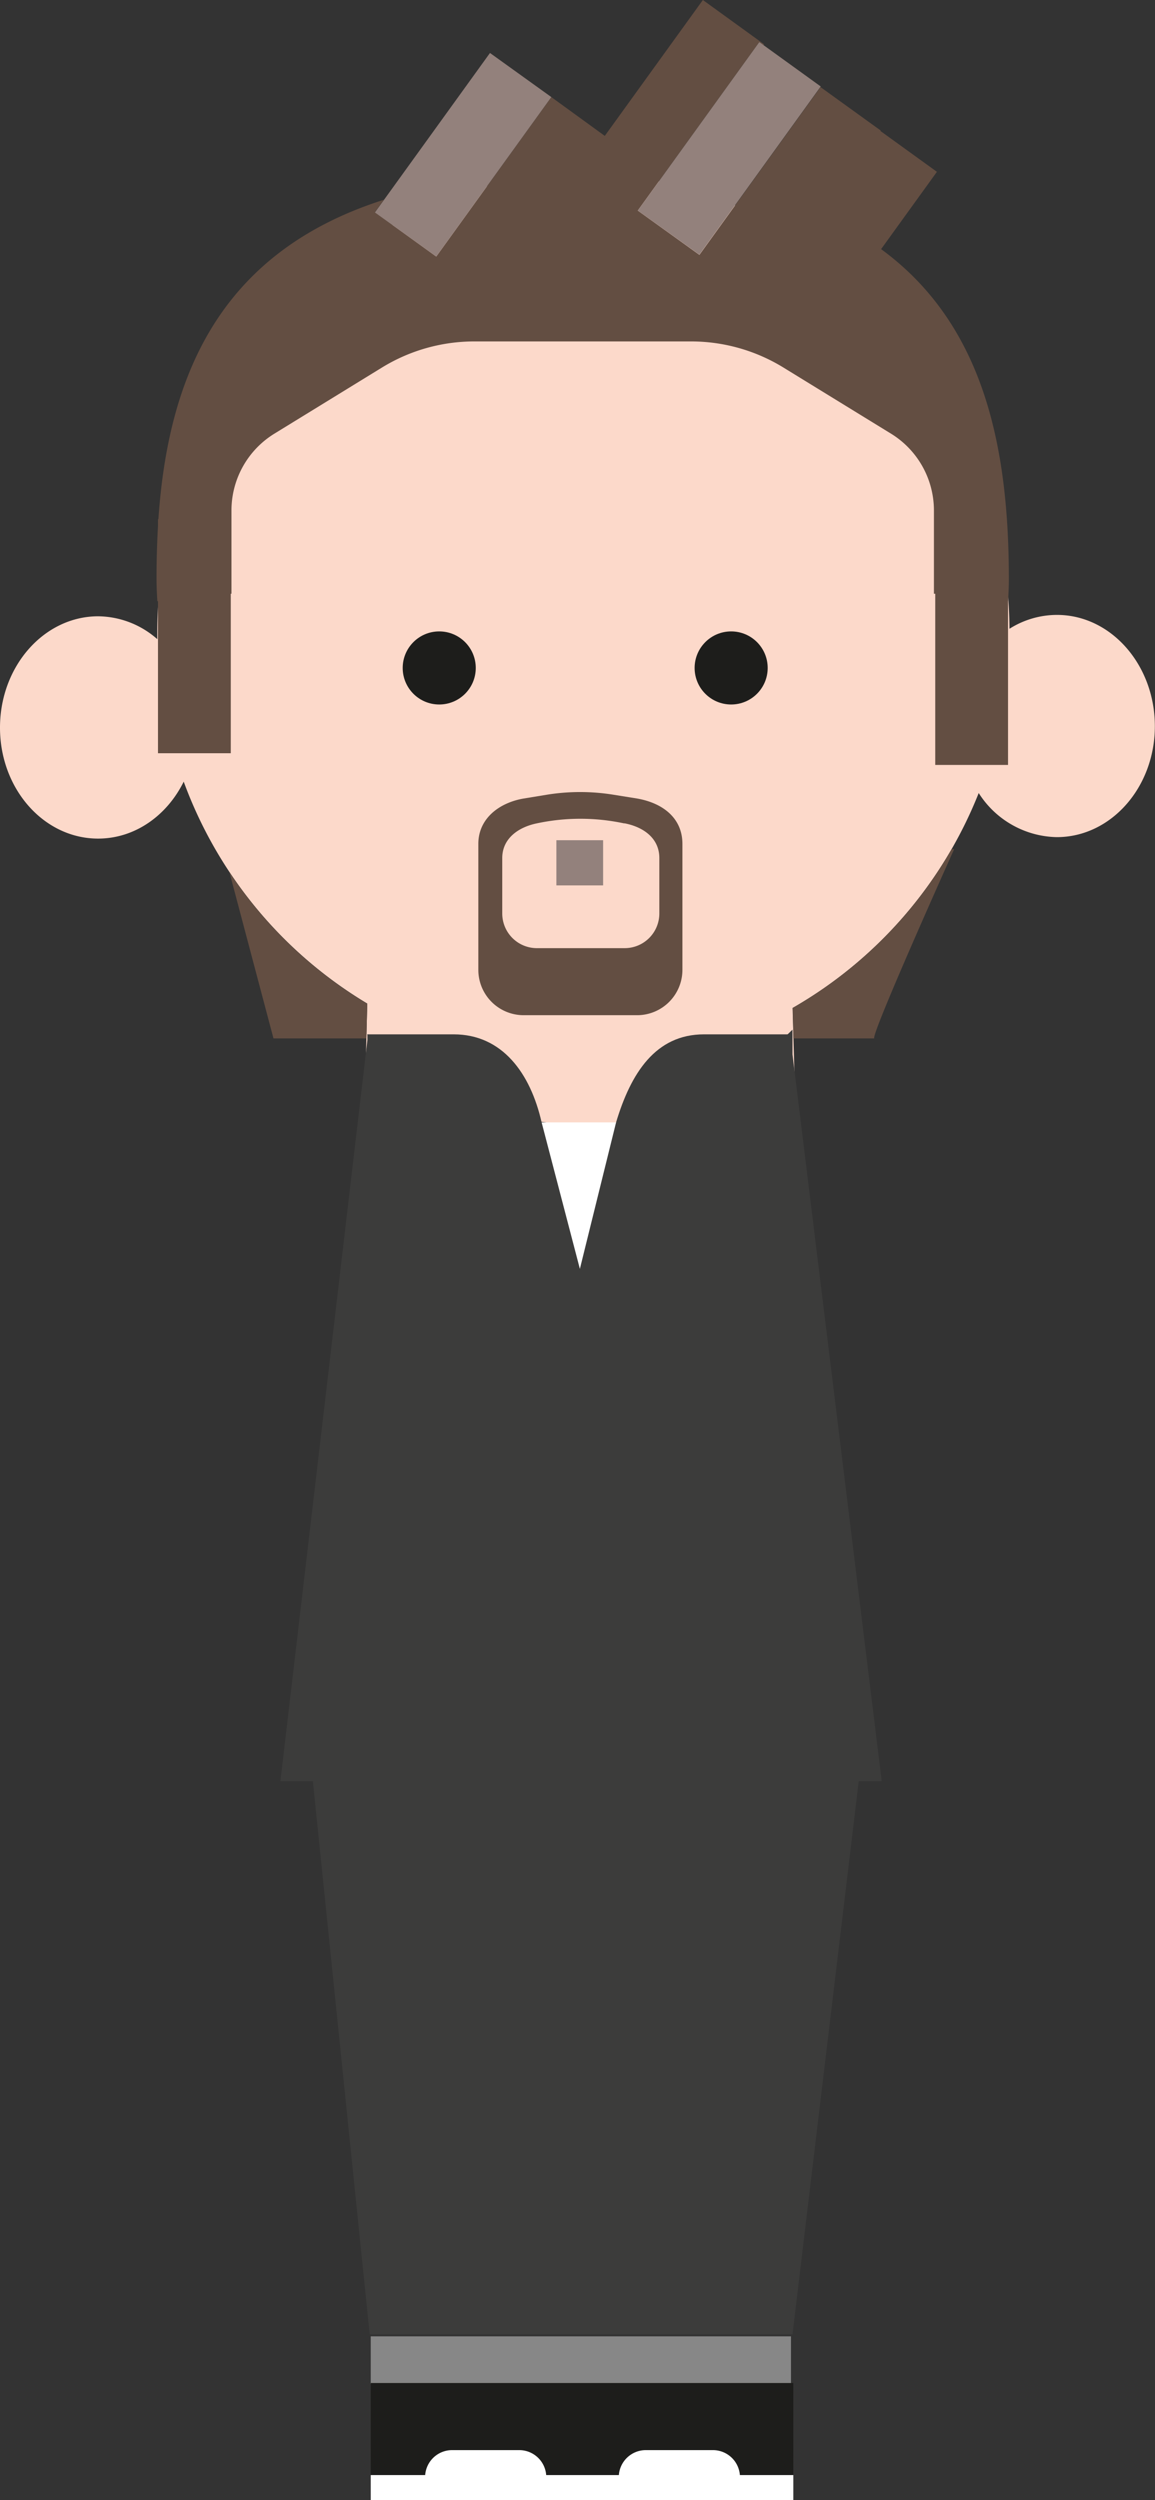 <svg xmlns="http://www.w3.org/2000/svg" viewBox="0 0 166.61 360.56"><rect x="0" y="0" width="166.61" height="360.56" fill="#333333" stroke="none"/><defs><style>.cls-1{fill:#fcd9ca;}.cls-2{fill:#634e42;}.cls-3{fill:#878787;}.cls-4{fill:#1d1d1b;}.cls-5{fill:#fff;}.cls-6{fill:#3c3c3b;}.cls-7{fill:#93817c;}</style></defs><g id="Capa_2" data-name="Capa 2"><g id="Capa_1-2" data-name="Capa 1"><path class="cls-1" d="M152.46,88.68a12.84,12.84,0,0,0-6.84,2c-.27-34.16-27.68-65.63-61.46-65.63-33.95,0-61.47,31.79-61.47,66.13,0,.35,0,.69,0,1a13.06,13.06,0,0,0-8.57-3.3C6.34,88.91,0,96.09,0,104.94s6.34,16,14.15,16c5.31,0,9.93-3.31,12.35-8.21a62.24,62.24,0,0,0,26.48,32L50.33,248.37h67l-3-103a62.21,62.21,0,0,0,26.85-31,13.64,13.64,0,0,0,11.26,6.36c7.82,0,14.15-7.18,14.15-16S160.28,88.68,152.46,88.68Z"/><path class="cls-2" d="M91.94,146.41H75.58A6.54,6.54,0,0,1,69,139.87V121.7c0-3.61,2.95-5.92,6.54-6.54l3.36-.55a30.12,30.12,0,0,1,9.57,0l3.43.55c3.86.68,6.54,2.93,6.54,6.54v18.17A6.54,6.54,0,0,1,91.94,146.41Zm3.17-14.67v-8c0-2.79-2.2-4.45-5-5H90a30.16,30.16,0,0,0-12.55,0h0c-2.78.57-5,2.26-5,5v8a5,5,0,0,0,5,5H90.07A5,5,0,0,0,95.11,131.74Z"/><rect class="cls-3" x="53.48" y="336.94" width="60.62" height="6.88"/><rect class="cls-4" x="53.48" y="343.67" width="60.96" height="16.89"/><rect class="cls-5" x="53.48" y="356.95" width="60.96" height="3.6"/><path class="cls-5" d="M65.22,353.35H74.9a3.9,3.9,0,0,1,3.9,3.9v3.19a0,0,0,0,1,0,0H61.32a0,0,0,0,1,0,0v-3.19A3.9,3.9,0,0,1,65.22,353.35Z"/><path class="cls-5" d="M93.16,353.35h9.68a3.9,3.9,0,0,1,3.9,3.9v3.19a0,0,0,0,1,0,0H89.26a0,0,0,0,1,0,0v-3.19A3.9,3.9,0,0,1,93.16,353.35Z"/><circle class="cls-4" cx="63.36" cy="96.33" r="5.27"/><circle class="cls-4" cx="105.47" cy="96.33" r="5.27"/><path class="cls-6" d="M127.19,256.88H40.45L53,150l0-.86c6.59,6.46,18,13.12,31.32,13.12,12.17,0,24-7.84,30-13.77v3.58Z"/><polygon class="cls-6" points="114.32 336.65 53.33 336.65 44.86 254.23 124.19 254.23 114.32 336.65"/><path class="cls-6" d="M53,149.17H65.44c7,0,11.08,5.6,12.69,12.7v1.77H60l-6.52-12.82"/><path class="cls-6" d="M114,149.17H101.56c-7,0-10.56,5.6-12.69,12.7v1.77H107l6.53-12.82"/><path class="cls-5" d="M78.13,161.87H88.87S83.5,183.58,83.65,183Z"/><path class="cls-2" d="M33.09,125.76l6.36,24h13.4l.13-5A62.09,62.09,0,0,1,33.09,125.76Z"/><path class="cls-2" d="M137.27,122.46a62,62,0,0,1-22.92,22.9l.12,4.4h11.66c-.77,0,11.51-27.3,11.51-27.3Z"/><path class="cls-2" d="M127.1,35.93l8.05-11.15L127,18.89l.05-.06-8.69-6.27-17.47,24.2L92,30.37l17.53-24.3.6.44.09-.12L101.39,0,87.24,19.6,79.53,14,62.93,37l-8.85-6.39,1.29-1.8c-24,7.65-31.14,25.87-32.52,46.07h-.06v1q-.21,3.72-.21,7.5c0,1.12.05,2.23.12,3.33h.09v21.92h10.5V85.63l.1,0v-12a13,13,0,0,1,6.21-11.1L55.11,53a25.45,25.45,0,0,1,13.32-3.76H99.66A25.47,25.47,0,0,1,113,53l15.51,9.53a13,13,0,0,1,6.21,11.1v12l.19,0v24.69h10.5V86.73c.07-1.08.12-2.17.12-3.27C145.51,64.87,142.13,46.92,127.1,35.93Z"/><line class="cls-6" x1="128.08" y1="254.74" x2="128.08" y2="149.76"/><path class="cls-7" d="M87,127.69H80.26v-6.52H87ZM79.53,14,70.68,7.64l-16.6,23L62.93,37Zm21.35,22.73L92,30.37l17.53-24.3,8.86,6.4Z"/></g></g></svg>